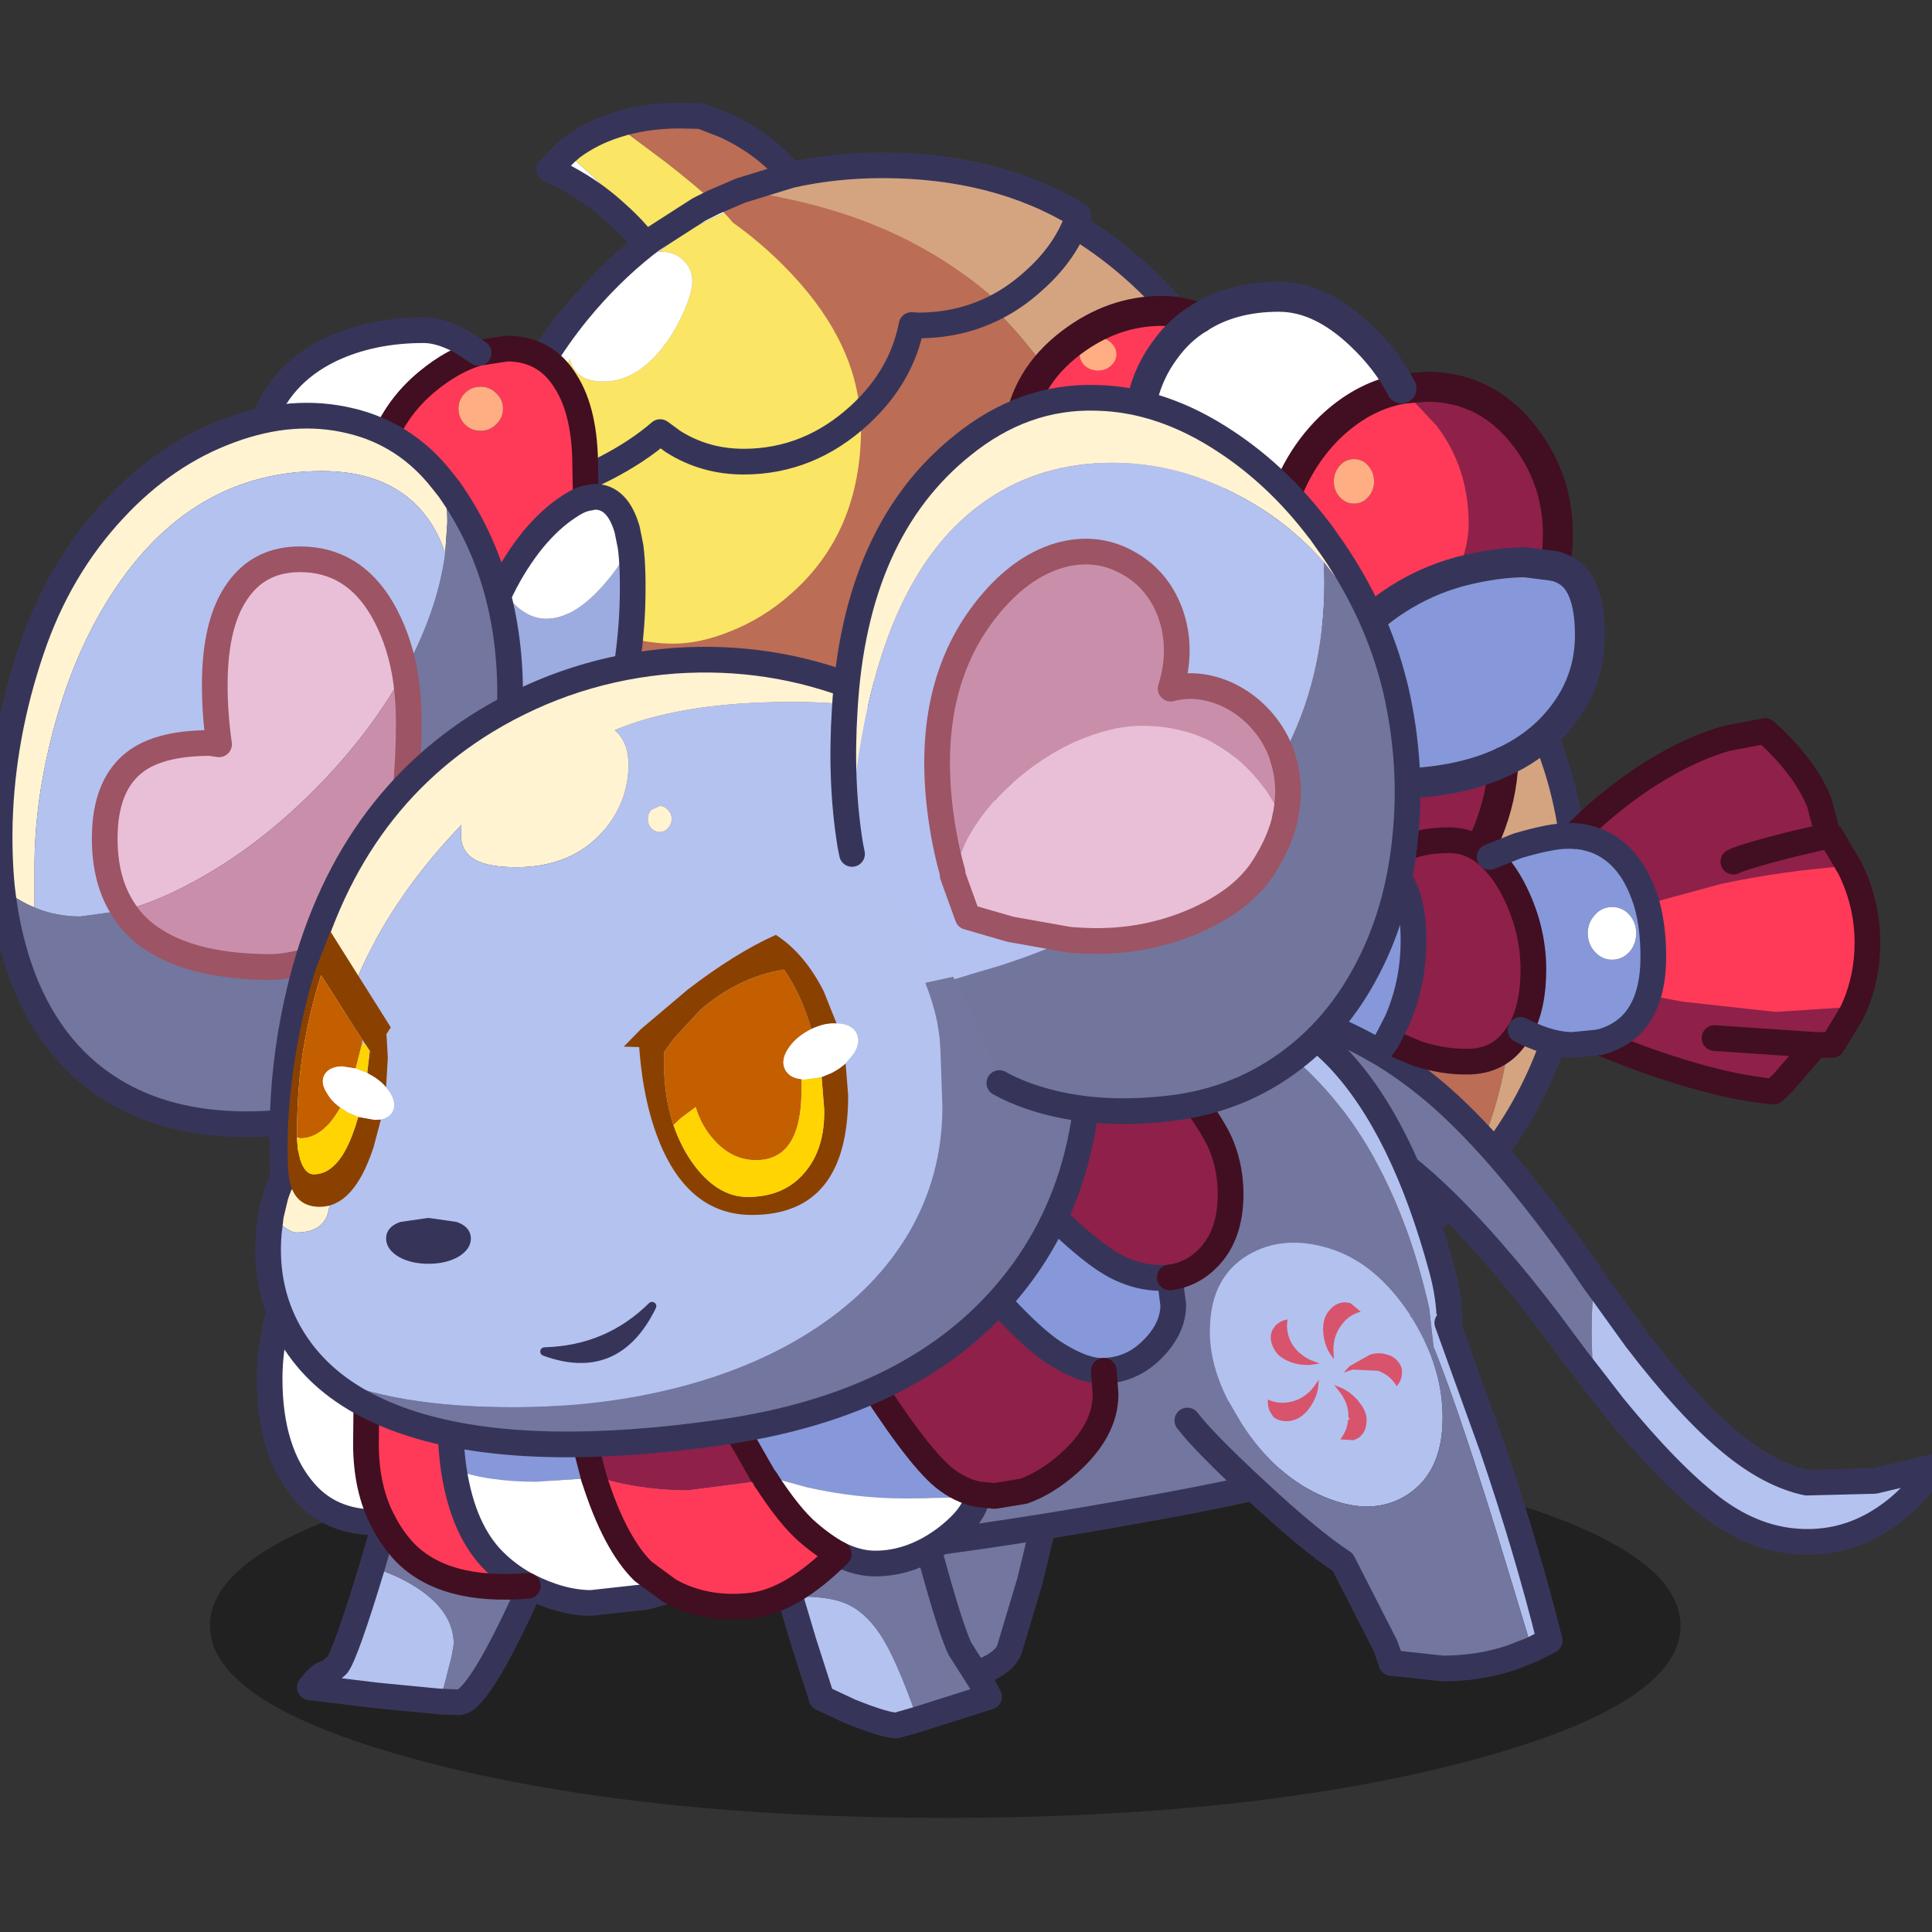 <svg xmlns:ffdec="https://www.free-decompiler.com/flash" xmlns:xlink="http://www.w3.org/1999/xlink" ffdec:objectType="frame" height="90" width="90" xmlns="http://www.w3.org/2000/svg"><rect width="100%" height="100%" fill="#333333" stroke="none"/><use ffdec:characterId="25" height="90" transform="translate(-.6)" width="92.2" xlink:href="#a"/><defs><g id="a" transform="translate(.6)"><use ffdec:characterId="22" height="200.25" transform="matrix(.399 0 0 .399 -.608 4.787)" width="231.3" xlink:href="#b"/><use ffdec:characterId="24" height="85.45" transform="scale(.954 1.053)" width="94.35" xlink:href="#c"/></g><g id="b" transform="translate(36.9 31.15)"><use ffdec:characterId="2" height="25.85" transform="matrix(2.555 0 0 1.74 -10.865 124.116)" width="67.2" xlink:href="#d"/><use ffdec:characterId="3" height="41.15" transform="translate(60.85 112.8)" width="30.75" xlink:href="#e"/><use ffdec:characterId="4" height="144.7" transform="translate(19.65 -31.15)" width="130.5" xlink:href="#f"/><use ffdec:characterId="5" height="65.65" transform="translate(107.85 72.7)" width="84.05" xlink:href="#g"/><use ffdec:characterId="6" height="69.35" transform="translate(6.2 72.05)" width="129.15" xlink:href="#h"/><use ffdec:characterId="7" height="50.6" transform="translate(-6.4 -6.1)" width="46.4" xlink:href="#i"/><use ffdec:characterId="8" height="80.7" transform="translate(81.75 -10.25)" width="70.25" xlink:href="#j"/><use ffdec:characterId="9" height="45.1" transform="translate(107.85 40.7)" width="76.3" xlink:href="#k"/><use ffdec:characterId="10" height="32.45" transform="translate(-.7 124.65)" width="34.15" xlink:href="#l"/><use ffdec:characterId="11" height="33.5" transform="translate(53.45 126.3)" width="28.15" xlink:href="#m"/><use ffdec:characterId="12" height="51.2" transform="translate(101.75 101.95)" width="45.3" xlink:href="#n"/><use ffdec:characterId="13" height="65.6" transform="translate(-5.4 80.35)" width="115.2" xlink:href="#o"/><use ffdec:characterId="14" height="85.7" transform="translate(-36.9 3.9)" width="62.6" xlink:href="#p"/><use ffdec:characterId="15" height="94.65" transform="translate(-5.6 32.35)" width="98.9" xlink:href="#q"/><use ffdec:characterId="16" height="86.3" transform="translate(61.6 1.8)" width="68.85" xlink:href="#r"/><use ffdec:characterId="17" height="7.15" transform="translate(27.7 108.85)" width="13.55" xlink:href="#s"/><use ffdec:characterId="18" height="5.35" transform="translate(9.7 99.05)" width="9.9" xlink:href="#t"/><use ffdec:characterId="19" height="32.15" transform="translate(-1.8 65.6)" width="12.45" xlink:href="#u"/><use ffdec:characterId="20" height="32.7" transform="translate(37.45 66)" width="27.35" xlink:href="#v"/></g><g id="e"><path d="M11.15-16.95q.85 1.1.5 2.4Q9.75-7.95 9-4.5l2.15-12.45L9-4.5 6.5 5.85l-2.4 8q-.6 1.4-2.85 2.35l-5.6.6q-2 0-2.95-1.35-.85-1.1-1.55-4.2l-1.6-7.3-5.55-25.3q23.6.15 27.15 4.4" fill="#73769e" fill-rule="evenodd" transform="translate(17.5 22.85)"/><path d="M26.5 18.35q.75-3.45 2.65-10.05.35-1.3-.5-2.4L26.5 18.35 24 28.7l-2.4 8q-.6 1.4-2.85 2.35l-5.6.6q-2 0-2.95-1.35-.85-1.1-1.55-4.2l-1.6-7.3L1.5 1.5q23.6.15 27.15 4.4" fill="none" stroke="#363559" stroke-linecap="round" stroke-linejoin="round" stroke-width="3"/></g><g id="f"><path d="M51.4 64.15 48.8 67l-.2.15Q39.25 76.5 27.45 79.9q-6.8 1.95-14.35 1.95-14.45 0-26-7.1l-3-2q5.7-6.85 5.7-17.2 0-13.85-10.2-25.45-7.9-9-15.35-10.35.8-3.5 2.1-6.75Q-30 3.8-22.4-3.8l6.4-5.45 2.65 5.5q9.15-4.1 20-4.1 20.4 0 34.8 14.4 14.4 14.4 14.4 34.8 0 11.75-4.75 21.5l.3 1.3" fill="#bc6d55" fill-rule="evenodd" transform="translate(65.7 61.35)"/><path d="M-16-9.25q12.65-9.25 29.1-9.25 20.8 0 35.5 14.7t14.7 35.5q0 18.7-11.9 32.45l-.3-1.3q4.75-9.75 4.75-21.5 0-20.4-14.4-34.8-14.4-14.4-34.8-14.4-10.85 0-20 4.1L-16-9.25" fill="#d4a481" fill-rule="evenodd" transform="translate(65.7 61.35)"/><path d="M-15.9 72.75q-3.4-2.5-6.5-5.6-2.9-2.9-5.2-6-9.5-12.8-9.5-29.5 0-6.25 1.35-11.9Q-28.3 21.1-20.4 30.1q10.2 11.6 10.2 25.45 0 10.35-5.7 17.2" fill="#fae565" fill-rule="evenodd" transform="translate(65.7 61.35)"/><path d="M49.7 52.1q12.65-9.25 29.1-9.25 20.8 0 35.5 14.7t14.7 35.5q0 18.7-11.9 32.45l-2.6 2.85-.2.15q-9.35 9.35-21.15 12.75-6.8 1.95-14.35 1.95-14.45 0-26-7.1l-3-2q-3.4-2.5-6.5-5.6-2.9-2.9-5.2-6-9.5-12.8-9.5-29.5 0-6.25 1.35-11.9.8-3.5 2.1-6.75 3.65-9.2 11.25-16.8l6.4-5.45z" fill="none" stroke="#363559" stroke-linecap="round" stroke-linejoin="round" stroke-width="3"/><path d="M-4.6 36.45q-6.5 2-13.8 2-18.95 0-32.4-13.45-13.4-13.4-13.4-32.35 0-18.95 13.4-32.4 8.85-8.85 20.15-11.85 14.7 2.95 26 14.25 15.3 15.3 15.3 36.95 0 21.6-15.25 36.85" fill="#bc6d55" fill-rule="evenodd" transform="translate(65.7 61.35)"/><path d="M-30.65-51.6q5.8-1.55 12.25-1.55 18.95 0 32.35 13.4Q27.4-26.3 27.4-7.35T13.95 25Q5.7 33.25-4.6 36.45 10.65 21.2 10.65-.4q0-21.65-15.3-36.95-11.3-11.3-26-14.25" fill="#d4a481" fill-rule="evenodd" transform="translate(65.7 61.35)"/><path d="M35.05 9.75Q40.85 8.2 47.3 8.2q18.95 0 32.35 13.4Q93.1 35.05 93.1 54T79.65 86.35Q71.4 94.6 61.1 97.8q-6.5 2-13.8 2-18.95 0-32.4-13.45Q1.5 72.95 1.5 54q0-18.95 13.4-32.4 8.85-8.85 20.15-11.85z" fill="none" stroke="#363559" stroke-linecap="round" stroke-linejoin="round" stroke-width="3"/><path d="m-28.4-52.9-5.85 1.8 4.4.75q15.65 3.05 26 12.55-4.4 2.45-9.7 2.45l-.75-.05q-1.15 5.95-6 10.45-.65-9.1-9-17.45-2.75-2.75-5.85-4.95l-1-1.15-1.25-1.25q-2.1-1.95-5.7-4.75l-5.7-4.25q3.35-1.1 7.45-1.1l2.45.05 2.85 1.1q4.8 2.25 7.65 5.8m-9 3.15 3.15-1.35-3.15 1.35" fill="#bc6d55" fill-rule="evenodd" transform="translate(65.7 61.35)"/><path d="M-28.4-52.9q5.1-1.15 10.7-1.15 13.25 0 22.9 5.85Q3.8-44 .05-40.65q-1.85 1.7-3.9 2.85-10.35-9.5-26-12.55l-4.4-.75 5.85-1.8" fill="#d4a481" fill-rule="evenodd" transform="translate(65.7 61.35)"/><path d="m-20.3-24.95.1 1.6q0 12.15-8.2 19.35-3.2 2.85-7.15 4.4-3.5 1.4-6.55 1.4-5.4 0-11.3-3.05-3.5-1.8-6.65-4.4L-61.5-6.9q.2-4.1 1.85-8.5h.2q4.45-.75 9.35-3.25 3.8-1.95 6.45-4.25l1.5 1.1q3.7 2.35 8.25 2.35 7.65 0 13.6-5.5-5.95 5.5-13.6 5.5-4.55 0-8.25-2.35l-1.5-1.1q-2.65 2.3-6.45 4.25-4.9 2.5-9.35 3.25.85-5.9 3.05-11.3l2.2-4.75q.6 2.65 3.95 2.65 4.1 0 7.5-4.8 1.25-1.85 2.1-3.95.75-1.85.75-3 0-1.45-1.15-2.5-1.1-1-2.8-.9 3.65-2.9 7.7-4.55l1 1.15q3.1 2.2 5.85 4.95 8.35 8.35 9 17.45m-42.85 9.85h-.3v-.25l.3.25m8.45-40.4.75-.65q2.3-1.7 5.15-2.6l5.7 4.25q3.6 2.8 5.7 4.75l-.8.4-.9.45-5.45 3.5-2.35-2.7q-3.45-3.75-6.75-6.55l-1.05-.85" fill="#fae565" fill-rule="evenodd" transform="translate(65.7 61.35)"/><path d="m-59.65-15.4-3.5.3-.3-.25q0-2.95 2.4-8.65 2.95-7.05 7.8-13 3.65-4.45 7.9-7.8-1.35-1.8-3.2-3.45-2.4-2.25-5.2-3.85-1.7-1-2.85-1.45l1.9-1.95 1.05.85q3.3 2.8 6.75 6.55l2.35 2.7 5.45-3.5.9-.45.8-.4 1.25 1.25q-4.05 1.65-7.7 4.55 1.7-.1 2.8.9 1.15 1.05 1.15 2.5 0 1.15-.75 3-.85 2.1-2.1 3.95-3.4 4.8-7.5 4.8-3.35 0-3.95-2.65l-2.2 4.75q-2.2 5.4-3.05 11.3h-.2m15.1-30-.8.6.8-.6" fill="#fff" fill-rule="evenodd" transform="translate(65.7 61.35)"/><path d="M61.85 23.55q2.05-1.15 3.9-2.85 3.75-3.35 5.15-7.55Q61.25 7.3 48 7.3q-5.6 0-10.7 1.15l-5.85 1.8-3.15 1.35-.8.4-.9.45-5.45 3.5-.8.6q-1.35-1.8-3.2-3.45-2.4-2.25-5.2-3.85-1.7-1-2.85-1.45L11 5.85l.75-.65q2.3-1.7 5.15-2.6 3.35-1.1 7.45-1.1l2.45.05 2.85 1.1q4.8 2.25 7.65 5.8m24.55 15.1Q57.45 26 52.15 26l-.75-.05q-1.15 5.95-6 10.45-5.95 5.5-13.6 5.5-4.55 0-8.25-2.35l-1.5-1.1q-2.65 2.3-6.45 4.25-4.9 2.5-9.35 3.25h-.2l-3.5.3h-.3V46q0-2.95 2.4-8.65 2.95-7.05 7.8-13 3.65-4.45 7.9-7.8" fill="none" stroke="#363559" stroke-linecap="round" stroke-linejoin="round" stroke-width="3"/></g><g id="g"><path d="m.9 12.65-2.1-2.7-3.05-4.1q-3.6-4.75-6.9-8.5-5.5-6.3-10.2-10-6.15-4.85-12.8-7.25l-6.35-11.4q12.25 1.25 22.75 10.1 7.15 6.05 16.2 18.55l.35.5L1 1.05q-.4 2.2-.4 5.6 0 3.2.3 6" fill="#73769e" fill-rule="evenodd" transform="translate(42 32.8)"/><path d="M.9 12.65q-.3-2.8-.3-6 0-3.4.4-5.6l.7.95 4.1 5.7q6.2 8.1 11.15 12.15 4.5 3.7 8.75 4.6l7.95-.2 6.9-1.65q-2.75 4.35-7 6.75-4.3 2.4-9.3 1.95-5-.45-9.65-4-5.05-3.9-11.5-11.8L.9 12.65" fill="#b4c2f0" fill-rule="evenodd" transform="translate(42 32.8)"/><path d="m43 33.85-2.2-3.2-.35-.5q-9.05-12.5-16.2-18.55Q13.75 2.75 1.5 1.5l6.35 11.4q6.65 2.4 12.8 7.25 4.7 3.7 10.2 10 3.3 3.75 6.9 8.5l3.05 4.1 2.1 2.7 2.2 2.85q6.45 7.9 11.5 11.8 4.65 3.55 9.65 4 5 .45 9.3-1.95 4.25-2.4 7-6.75l-6.9 1.65-7.95.2q-4.25-.9-8.75-4.6Q54 48.6 47.8 40.5l-4.1-5.7-.7-.95z" fill="none" stroke="#363559" stroke-linecap="round" stroke-linejoin="round" stroke-width="3"/></g><g id="h"><path d="m46.1-29.7-2.3 2.45.55.45q11.95 9.85 16.4 29.75l.5 4.45.95 2.55h.05l-.1.2Q60.2 15.6 54 19.25q-2.75 1.65-6.1 2.8l-2.45.7-4.1.85q-6.7 1.55-17.95 3.5-22.45 3.95-45.25 5.85-22.85 1.85-34.3-9.8-3.6-3.6-5.6-8.2l-1-2.75-.3-1.05q.3-11.75 13.7-21.05 10.9-7.6 30.15-13.3 14.4-4.3 32.35-7.2l20.2-2.65.7-.05q6.55-.4 12.05 3.4" fill="#73769e" fill-rule="evenodd" transform="translate(64.55 34.65)"/><path d="M46.1-29.7q2.15 1.45 4.1 3.5 7.55 8.05 12 24.5 1.8 6.6.05 11.65h-.05l-.95-2.55-.5-4.45q-4.45-19.9-16.4-29.75l-.55-.45 2.3-2.45" fill="#b3c1ef" fill-rule="evenodd" transform="translate(64.55 34.65)"/><path d="M126.8 44.6q1.75-5.05-.05-11.65-4.45-16.45-12-24.5-1.95-2.05-4.1-3.5-5.5-3.8-12.05-3.4l-.7.05-20.2 2.65q-17.95 2.9-32.35 7.2-19.25 5.7-30.15 13.3Q1.8 34.05 1.5 45.8l.3 1.05 1 2.75q2 4.6 5.6 8.2 11.45 11.65 34.3 9.8 22.8-1.9 45.25-5.85 11.25-1.95 17.95-3.5l4.1-.85 2.45-.7q3.35-1.15 6.1-2.8 6.2-3.65 8.15-9.1l.1-.2z" fill="none" stroke="#363559" stroke-linecap="round" stroke-linejoin="round" stroke-width="3"/></g><g id="i"><path d="m16.15-4.15 1.1-.2q2.7 0 3.8 3.85l.4 2-1.65 2.55Q15.5 9.9 11.6 9.9q-2.85 0-5.2-3.5Q7.95 3.25 10.05.65q2-2.4 4.05-3.75 1.15-.8 2.05-1.05M-7.4-10.9q-3.8-1.95-8.65-1.95l-3.2.25-2.45.25q2-6.25 8.15-9.2Q-8.8-23.8-2.7-23.8q1.85 0 4.25 1.25l2.15 1.4q-3.05.9-6 3.35-3.45 2.85-5.1 6.9" fill="#fff" fill-rule="evenodd" transform="translate(23.2 25.3)"/><path d="m3.7-21.15 3.3-.5q4.55 0 6.9 3.9 2.25 3.55 2.25 9.95l.05 2.7-.05.95q-.9.25-2.05 1.05-2.05 1.35-4.05 3.75-2.1 2.6-3.65 5.75-.95 1.85-1.65 3.95Q3.55 2.85.7-2.4q-3.15-5.95-8.1-8.5 1.65-4.05 5.1-6.9 2.95-2.45 6-3.35m-2.35 6.5q0 1.1.75 1.85t1.85.75q1.05 0 1.8-.75.8-.75.8-1.85 0-1.05-.8-1.8-.75-.75-1.8-.75-1.1 0-1.85.75t-.75 1.8" fill="#ff3a58" fill-rule="evenodd" transform="translate(23.2 25.3)"/><path d="M1.35-14.65q0-1.05.75-1.8t1.85-.75q1.05 0 1.8.75.8.75.8 1.8 0 1.1-.8 1.85-.75.75-1.8.75-1.1 0-1.85-.75t-.75-1.85" fill="#ffad82" fill-rule="evenodd" transform="translate(23.2 25.3)"/><path d="M21.45 1.5q.35 2.7.2 7.1-.15 3.95-.9 8.4-3.3.5-8.15 2.85-3.4 1.6-6.35 3.55l-.6.4v-1q0-6.85-.9-12.45.7-2.1 1.65-3.95 2.35 3.5 5.2 3.5 3.9 0 8.2-5.85l1.65-2.55" fill="#9cabe0" fill-rule="evenodd" transform="translate(23.2 25.3)"/><path d="m26.9 4.15 3.3-.5q4.55 0 6.9 3.9 2.25 3.55 2.25 9.95l.05 2.7-.05.95m-12.45-17q-3.05.9-6 3.35-3.45 2.85-5.1 6.9" fill="none" stroke="#410f21" stroke-linecap="round" stroke-linejoin="round" stroke-width="3"/><path d="m39.35 21.15 1.1-.2q2.7 0 3.8 3.85l.4 2q.35 2.7.2 7.1-.15 3.95-.9 8.4-3.3.5-8.15 2.85-3.4 1.6-6.35 3.55l-.6.4v-1q0-6.85-.9-12.45-1.2-7.5-4.05-12.75-3.15-5.95-8.1-8.5-3.8-1.95-8.65-1.95l-3.2.25-2.45.25q2-6.25 8.15-9.2Q14.4 1.5 20.5 1.5q1.85 0 4.25 1.25l2.15 1.4m2.7 27.55q1.55-3.15 3.65-5.75 2-2.4 4.05-3.75 1.15-.8 2.05-1.05m-11.4 14.5q.7-2.1 1.65-3.95" fill="none" stroke="#363559" stroke-linecap="round" stroke-linejoin="round" stroke-width="3"/></g><g id="j"><path d="m11.3-27.8.1-.05 2.9-.25q7.35 0 11.9 6.35 4.5 6.3 3.15 14.6l-3.5-.45q-3.35 0-7.5 1.05l-.35.1q1.25-3.2 1.25-5.6 0-6.6-3.75-11.5l-3-3.2-1.3-1.05h.1m12 43.5q-.2 4.25-1.85 8.25-2.55 6.1-8.05 10.55-3 2.45-6.5 4.1.85-2 1.3-4.5.75-3.95.75-11.2l-.25-4.7 1.35.05q7.85 0 13.25-2.55m-56.45-38.05-.2.25v-.55l.2.3" fill="#8f2049" fill-rule="evenodd" transform="translate(35.1 40.35)"/><path d="M4.8 1.95q-2.45-6.1-6.05-11.4L-3.1-12q1.6-6.9 6.15-11.35 3.7-3.55 8.15-4.45l1.3 1.05 3 3.2q3.75 4.9 3.75 11.5 0 2.4-1.25 5.6-7.4 2.05-13.2 8.4m-24.05-25.9-5.6-.6q-3.3 0-5.85 1l-2.45 1.2-.2-.3q.7-6.45 6.2-10.6 4.9-3.7 10.55-3.7 2.4 0 4.35.85-2.3 1.4-3.95 3.7-1.9 2.55-2.65 5.7l-.4 2.75m25.1 9.5q1 0 1.65-.75.7-.75.7-1.85 0-1.05-.7-1.85-.65-.75-1.65-.75-.95 0-1.65.75-.7.8-.7 1.85 0 1.1.7 1.85t1.65.75m-31.4-16.1q.65.55 1.5.55.9 0 1.5-.55.65-.55.65-1.35 0-.75-.65-1.35-.6-.55-1.5-.55-.85 0-1.5.55-.6.6-.6 1.35 0 .8.6 1.35" fill="#ff3a58" fill-rule="evenodd" transform="translate(35.1 40.35)"/><path d="M-25.55-30.55q-.6-.55-.6-1.35 0-.75.6-1.35.65-.55 1.5-.55.9 0 1.5.55.65.6.65 1.35 0 .8-.65 1.35-.6.55-1.5.55-.85 0-1.5-.55m31.4 16.1q-.95 0-1.65-.75t-.7-1.85q0-1.05.7-1.85.7-.75 1.65-.75 1 0 1.65.75.7.8.7 1.85 0 1.1-.7 1.85-.65.75-1.65.75" fill="#ffad82" fill-rule="evenodd" transform="translate(35.1 40.35)"/><path d="m11.4-27.9-.1.1h-.1q-4.45.9-8.15 4.45Q-1.5-18.9-3.1-12q-3.95-5.2-8.6-8.4-3.8-2.55-7.55-3.55l.4-2.75q.75-3.15 2.65-5.7 1.65-2.3 3.95-3.7 3.85-2.5 9.35-2.5 4.85 0 9.6 4.55 3 2.85 4.7 6.15" fill="#fff" fill-rule="evenodd" transform="translate(35.1 40.35)"/><path d="M11.4-27.9v.05l-.1.05.1-.1" fill="#9cabe0" fill-rule="evenodd" transform="translate(35.1 40.35)"/><path d="M29.35-7.15q1.35.4 2.15 1.2Q33.4-4 33.4.95q0 6.25-4.65 11-2.3 2.3-5.45 3.75-5.4 2.55-13.25 2.55L8.7 18.2q-.45-4.8-1.75-9.65l-.8-2.75L4.8 1.95Q10.6-4.4 18-6.45l.35-.1q4.15-1.05 7.5-1.05l3.5.45" fill="#8698d9" fill-rule="evenodd" transform="translate(35.1 40.35)"/><path d="M46.5 12.5v-.05m-.1.1.1-.05m-2.7 46.05q-.45-4.8-1.75-9.65l-.8-2.75-1.35-3.85q-2.45-6.1-6.05-11.4L32 28.35q-3.95-5.2-8.6-8.4-3.8-2.55-7.55-3.55l-5.6-.6q-3.3 0-5.85 1L1.95 18l-.2.25v-.55m44.55-5.15h.1" fill="none" stroke="#363559" stroke-linecap="round" stroke-linejoin="round" stroke-width="3.5"/><path d="m46.5 12.5 2.9-.25q7.35 0 11.9 6.35 4.5 6.3 3.15 14.6M58.4 56.05q-.2 4.25-1.85 8.25Q54 70.4 48.5 74.85q-3 2.45-6.5 4.1.85-2 1.3-4.5.75-3.95.75-11.2l-.25-4.7M1.75 17.7q.7-6.45 6.2-10.6 4.9-3.7 10.55-3.7 2.4 0 4.35.85M32 28.35q1.6-6.9 6.15-11.35 3.7-3.55 8.15-4.45" fill="none" stroke="#410f21" stroke-linecap="round" stroke-linejoin="round" stroke-width="3.5"/><path d="M39.9 42.3q5.8-6.35 13.2-8.4l.35-.1q4.15-1.05 7.5-1.05l3.5.45q1.35.4 2.15 1.2 1.9 1.95 1.9 6.9 0 6.25-4.65 11-2.3 2.3-5.45 3.75Q53 58.6 45.15 58.6l-1.35-.05M15.85 16.4l.4-2.75q.75-3.15 2.65-5.7 1.65-2.3 3.95-3.7 3.85-2.5 9.35-2.5 4.85 0 9.6 4.55 3 2.85 4.7 6.15" fill="none" stroke="#363559" stroke-linecap="round" stroke-linejoin="round" stroke-width="3.5"/></g><g id="k"><path d="M-19.8-5.3q1.15-1.45 2.85-2.2 1.85-.8 4.8-.8 2.6 0 4.7 1.95Q-6-5-4.8-2.8q2.45 4.65 2.45 9.6 0 4.3-1.5 7.05l-.45.65q-2 3.05-5.75 3.05-2.8.05-5.9-.95l-3.5-1.5 1.15-2.25q1.95-4.4 1.95-9.45 0-5.6-2.2-7.8l-1.25-.9M2.4-8.8q3.35-3.5 7.75-6.5 5.2-3.5 10.1-4.9l4.45-.85q4.65 4.15 6.35 8.4l.8 3.05.15.8.35-.05 2.1 3.55q-7.65.55-14.9 2.1L10.9-.85Q10.25-3 9.2-4.7 6.7-8.5 2.4-8.8m32.75 19.95-.35.75-2.25 3.7H30.6L26.8 20l-1.1 1.05q-4.85-.45-10.95-2.35-3.65-1.1-7.85-2.8l-1.6-.6q4.4-1.1 5.75-5.5l4 .75 10.85 1.2 9.25-.6M32-8.8l-4.3 1q-5.5 1.4-6.7 2 1.2-.6 6.7-2l4.3-1m-1.4 24.4-11.8-.8 11.8.8" fill="#8f2049" fill-rule="evenodd" transform="translate(38.15 22.55)"/><path d="m34.45-5.3.05.05q2.15 4.25 2.15 8.9 0 4-1.5 7.5l-9.25.6-10.85-1.2-4-.75q.6-1.9.6-4.5 0-3.45-.75-6.15l8.65-2.35q7.25-1.55 14.9-2.1" fill="#ff3a58" fill-rule="evenodd" transform="translate(38.15 22.55)"/><path d="m-7.45-6.35 3.25-1.3Q-.3-8.8 1.65-8.8h.75q4.3.3 6.8 4.1Q10.25-3 10.9-.85q.75 2.7.75 6.15 0 2.6-.6 4.5-1.35 4.4-5.75 5.5l-3.1.3q-2.4 0-5.45-1.45l-.6-.3q1.5-2.75 1.5-7.05 0-4.95-2.45-9.6Q-6-5-7.45-6.35m-12 21.45-.95 1.3q-5.05-3-10.45-4.4l-.3-.25q2.85-2.9 5.5-7 4.15-6.4 4.6-10.5l1.25.45 1.25.9q2.2 2.2 2.2 7.8 0 5.05-1.95 9.45l-1.15 2.25M4.85.4Q4 1.3 4 2.55q0 1.3.85 2.2.8.9 2 .9 1.15 0 2-.9.8-.9.8-2.2 0-1.25-.8-2.15l-.3-.3q-.75-.6-1.7-.6-1.2 0-2 .9" fill="#8698d9" fill-rule="evenodd" transform="translate(38.15 22.55)"/><path d="M4.85.4q.8-.9 2-.9.95 0 1.7.6l.3.3q.8.9.8 2.15 0 1.3-.8 2.2-.85.9-2 .9-1.2 0-2-.9Q4 3.85 4 2.55 4 1.3 4.85.4" fill="#fff" fill-rule="evenodd" transform="translate(38.15 22.55)"/><path d="m-30.85 12-.35-.2.05-.05.3.25" fill="#9cabe0" fill-rule="evenodd" transform="translate(38.15 22.55)"/><path d="M18.35 17.25q1.15-1.45 2.85-2.2 1.85-.8 4.8-.8 2.6 0 4.7 1.95 1.45 1.35 2.65 3.55 2.45 4.65 2.45 9.6 0 4.3-1.5 7.05l-.45.65q-2 3.05-5.75 3.05-2.8.05-5.9-.95l-3.5-1.5m21.85-23.9q3.35-3.5 7.75-6.5 5.2-3.5 10.1-4.9l4.45-.85q4.65 4.15 6.35 8.4l.8 3.05.15.8.35-.05 2.1 3.55.05.05q2.15 4.25 2.15 8.9 0 4-1.5 7.5l-.35.75-2.25 3.7h-1.95l-3.8 4.4-1.1 1.05Q59 43.15 52.9 41.25q-3.65-1.1-7.85-2.8l-1.6-.6m15.7-21.1q1.2-.6 6.7-2l4.3-1m-13.2 23.6 11.8.8" fill="none" stroke="#410f21" stroke-linecap="round" stroke-linejoin="round" stroke-width="3"/><path d="m30.7 16.2 3.25-1.3q3.9-1.15 5.85-1.15h.75q4.3.3 6.8 4.1 1.05 1.7 1.7 3.85.75 2.7.75 6.15 0 2.6-.6 4.5-1.35 4.4-5.75 5.5l-3.1.3q-2.4 0-5.45-1.45l-.6-.3m-15.6 1.25-.95 1.3q-5.05-3-10.45-4.4-2.85-.75-5.8-1.05m16.85-16.25 1.25.9q2.2 2.2 2.2 7.8 0 5.05-1.95 9.45l-1.15 2.25M7 34.3q2.85-2.9 5.5-7 4.15-6.4 4.6-10.5l1.25.45M7 34.3l-.05.05.35.2" fill="none" stroke="#363559" stroke-linecap="round" stroke-linejoin="round" stroke-width="3"/></g><g id="l"><path d="m-.5 14.65.6-1.75.9-3.5.25-1.45q0-3.65-4.05-6.4Q-5.15-.05-8.3-1l4-13.7 19.9 2.35q-3.85 10.6-7.3 17.7-4.55 9.4-6.45 9.4l-2.35-.1" fill="#73769e" fill-rule="evenodd" transform="translate(17.05 16.2)"/><path d="m-.5 14.65-7.25-.7-7.8-.95q.85-1.15 1.6-1.55l.8-.35.8-.7q1-1.35 4.05-11.4 3.15.95 5.5 2.55 4.05 2.75 4.05 6.4L1 9.4l-.9 3.5-.6 1.75" fill="#b4c2f0" fill-rule="evenodd" transform="translate(17.05 16.2)"/><path d="M8.75 15.2Q5.7 25.25 4.7 26.6l-.8.7-.8.35q-.75.4-1.6 1.55l7.8.95 7.25.7 2.35.1q1.9 0 6.45-9.4 3.45-7.1 7.3-17.7L12.75 1.5l-4 13.7z" fill="none" stroke="#363559" stroke-linecap="round" stroke-linejoin="round" stroke-width="3"/></g><g id="m"><path d="m4.25-15.25 2 7.85Q9.1 3.45 10.45 6.3l2.6 4.1.8 1.5-8.35 2.65Q2.95 7.25 1.05 4.5-.75 1.85-3.05.95-4.9.2-8.4.2l-.95.1-1.95-6.1h1.55v-5.4q2.8-4.05 8.65-4.05h5.35" fill="#73769e" fill-rule="evenodd" transform="translate(12.8 16.75)"/><path d="m5.5 14.55-2.45.7q-1.35 0-5.45-1.65l-3.3-1.55-2.1-6.55L-9.35.3l.95-.1q3.5 0 5.35.75 2.3.9 4.1 3.55 1.9 2.75 4.45 10.05" fill="#b4c2f0" fill-rule="evenodd" transform="translate(12.8 16.75)"/><path d="m17.05 1.5 2 7.85q2.85 10.85 4.2 13.7l2.6 4.1.8 1.5-8.35 2.65-2.45.7q-1.35 0-5.45-1.65L7.1 28.8 5 22.25l-1.55-5.2-1.95-6.1" fill="none" stroke="#363559" stroke-linecap="round" stroke-linejoin="round" stroke-width="3"/></g><g id="n"><path d="m7.1-17.15 2.1 1.65L14.45-.95q4.05 11.9 6.7 22.55-1.05.55-2.05 1.05l-3-9.9Q10.9-4.5 7.6-12.7l-.5-4.45m-23.45 10.8q-2.4-4.65-2.15-8.95.25-5.6 4.4-8.1 4.1-2.45 9.5-.8 5.4 1.65 9.4 7.7l.15.35.05-.05q1.65 2.65 2.55 5.25 1.15 3.35 1.1 6.7-.05 6.15-4.1 8.8Q.45 7.2-5.2 4.8t-9.6-8.5l-1.55-2.65" fill="#b3c1ef" fill-rule="evenodd" transform="translate(22.65 24.85)"/><path d="m19.1 22.65-2.45.95q-3.75 1.25-8 1.25l-6-.65v-.1l-.7-1.95-4.95-9.7Q-6.75 10-13.1 4.1q-6.1-5.65-8.05-8.2l4.8-2.25 1.55 2.65q3.95 6.1 9.6 8.5 5.65 2.4 9.75-.25 4.05-2.65 4.1-8.8.05-3.35-1.1-6.7-.9-2.6-2.55-5.25l2.1-.95.5 4.45q3.3 8.2 8.5 25.45l3 9.9" fill="#73769e" fill-rule="evenodd" transform="translate(22.65 24.85)"/><path d="M31.85 9.35 37.1 23.9q4.05 11.9 6.7 22.55-1.05.55-2.05 1.05l-2.45.95q-3.75 1.25-8 1.25l-6-.65v-.1L24.6 47l-4.95-9.7q-3.75-2.45-10.1-8.35-6.1-5.65-8.05-8.2" fill="none" stroke="#363559" stroke-linecap="round" stroke-linejoin="round" stroke-width="3"/><path d="m-2.1-17.8 1.2 1q-1.4.35-2.25 1.55-.95 1.2-.95 2.9l.05 1.1-.6-.9q-.65-1.25-.65-2.65t.8-2.25q.75-.85 1.8-.85l.6.1m-.95 9.95q1.3.65 2.1 1.8l.15.2q.7 1 .55 2.1-.1 1.1-.95 1.7l-.55.25-1.55-.1q.8-1 .9-2.2l.2-.2-.15-.2Q-2.3-6-3.3-7.35l-.7-.9.95.4m.85-2.6L.2-11.8q1.05-.3 1.95 0l.45.15q1 .5 1.3 1.55v.6q-.05.7-.6 1.4-.65-1.1-1.8-1.65l-.35-.15-3-.15-1.05.35.7-.75m-8.65-4.75q.55-.55 1.4-.7-.25 1.45.45 2.75.75 1.3 2.25 2l1.05.4-1.05.15q-1.4.1-2.65-.45-1.3-.55-1.75-1.65-.5-1.1-.05-2l.35-.5m4.95 7.4q-.3 1.4-1.2 2.5-.85 1.05-2.05 1.25-1.15.15-1.95-.45l-.35-.55q-.35-.6-.3-1.5 1.3.6 2.75.25 1.5-.35 2.55-1.65l.65-.9-.1 1.05" fill="#d8536c" fill-rule="evenodd" transform="translate(22.65 24.85)"/></g><g id="o"><path d="M-20.05 9.3q8.45-.2 16.7-1.8l4.65 8.15.55.85-.6.1-8.5 1.1q-4.6 0-8.85-1.05l-1.7-.5-.4.2-.05-.15-.05-.2-1.75-6.7m32.6-6.55 2-.9Q22.4-1.95 26.5-7.2q5.9 6.95 9.35 9.05 3.1 1.9 5.15 1.9h.3l.2 2.75q0 4.25-4.35 8.1-2.55 2.25-5.2 3.2l-3.35.55h-.15l-1.9-.2q-2.1-.45-3.95-1.95-3.3-2.7-10.05-13.45M32.75-17q2.7-4.9 3.85-8.75.65-2.15.65-3.7l-.1-1.15 12-.7q4.85 6.05 5.95 8.95 1 2.6 1 5.45 0 4.75-2.55 7.4-1.9 2-4.55 2.35h-.3l-.8.05q-2.4 0-4.8-1.15Q39.55-9.9 32.75-17" fill="#8f2049" fill-rule="evenodd" transform="translate(57.6 32.8)"/><path d="m-35 8.35 13.4.95h1.55l1.75 6.7v.25l-6.65.45q-5.75 0-9.65-1.45-.45-3.15-.4-6.9m31.65-.85.1-.05q8.9-1.7 15.8-4.7Q19.3 13.5 22.6 16.2q1.85 1.5 3.95 1.95l-.05.35-8.35.15q-5.75 0-11.5-1.3l-3.65-1q-1-.35-1.7-.7L-3.35 7.5M26.5-7.2l.8-1.1q3.25-4.7 5.45-8.7 6.8 7.1 10.35 8.75 2.4 1.15 4.8 1.15l.8-.05h.3l.4 3.2q0 2.75-2.4 5.15-2.4 2.45-5.7 2.55H41q-2.05 0-5.15-1.9Q32.4-.25 26.5-7.2" fill="#8698d9" fill-rule="evenodd" transform="translate(57.6 32.8)"/><path d="M-53.35-5.85q1.05 2.45 2.7 4.7 2.6 3.55 6.15 5.85l-.3 2.75-.05 4.8q0 5.35 2.05 9.15-5.8.35-9.15-3.45-4.15-4.7-4.15-13.3 0-3.3.85-6.75.7-2.65 1.55-4l.35.25M26.5 18.5q-.3 2.1-3.35 4.55-4.1 3.2-8.55 3.2-2.05 0-4.25-1.1-1.75-.95-3.6-2.55-2.15-1.85-4.9-6.1l-.55-.85q.7.35 1.7.7l3.65 1q5.75 1.3 11.5 1.3l8.35-.15M-9.45 29.4l-2.75.75-6.35.7q-3.45 0-7.4-2-2.1-1.1-3.8-2.75-3.75-3.6-4.85-10.85 3.9 1.45 9.65 1.45l6.65-.45V16l.05.2.05.15q2.4 7.55 5.7 10.8l3.05 2.25" fill="#fff" fill-rule="evenodd" transform="translate(57.6 32.8)"/><path d="m-53.7-6.1.15-.2.2.45-.35-.25" fill="#b4c2f0" fill-rule="evenodd" transform="translate(57.6 32.8)"/><path d="M-44.5 4.7q3.65 2.35 8.35 3.4l1.15.25q-.05 3.75.4 6.9 1.1 7.25 4.85 10.85 1.7 1.65 3.8 2.75-9.75.8-14.35-3.9-1.5-1.6-2.5-3.55-2.05-3.8-2.05-9.15l.05-4.8.3-2.75m54.85 20.45q-5.45 5.4-10.1 6-5.4.65-9.7-1.75l-3.05-2.25q-3.3-3.25-5.7-10.8l.4-.2 1.7.5q4.25 1.05 8.85 1.05l8.5-1.1.6-.1q2.75 4.25 4.9 6.1 1.85 1.6 3.6 2.55" fill="#ff3a58" fill-rule="evenodd" transform="translate(57.6 32.8)"/><path d="m3.9 26.7.15-.2.2.45q1.05 2.45 2.7 4.7 2.6 3.55 6.15 5.85 3.65 2.35 8.35 3.4l1.15.25 13.4.95h1.55q8.45-.2 16.7-1.8l.1-.05q8.9-1.7 15.8-4.7l2-.9Q80 30.85 84.1 25.6l.8-1.1q3.25-4.7 5.45-8.7 6.8 7.1 10.35 8.75 2.4 1.15 4.8 1.15l.8-.05h.3l.4 3.2q0 2.75-2.4 5.15-2.4 2.45-5.7 2.55h-.3q-2.05 0-5.15-1.9-3.45-2.1-9.35-9.05m.05 25.35-.05.35q-.3 2.1-3.35 4.55-4.1 3.2-8.55 3.2-2.05 0-4.25-1.1m-19.8 4.25-2.75.75-6.35.7q-3.45 0-7.4-2-2.1-1.1-3.8-2.75Q24.1 55.3 23 48.05q-.45-3.15-.4-6.9M14.8 54.2q-5.8.35-9.15-3.45-4.15-4.7-4.15-13.3 0-3.3.85-6.75.7-2.65 1.55-4m55.55 22.6-.55-.85m-19.6.35.05.2.05.15" fill="none" stroke="#363559" stroke-linecap="round" stroke-linejoin="round" stroke-width="3"/><path d="M90.35 15.8q2.7-4.9 3.85-8.75.65-2.15.65-3.7l-.1-1.15 12-.7q4.85 6.05 5.95 8.95 1 2.6 1 5.45 0 4.75-2.55 7.4-1.9 2-4.55 2.35m-7.7 10.9.2 2.75q0 4.25-4.35 8.1-2.55 2.25-5.2 3.2l-3.35.55h-.15l-1.9-.2q-2.1-.45-3.95-1.95-3.3-2.7-10.05-13.45m-2.2 22.4q-5.45 5.4-10.1 6-5.4.65-9.7-1.75l-3.05-2.25q-3.3-3.25-5.7-10.8m-7.75 12.5q-9.75.8-14.35-3.9-1.5-1.6-2.5-3.55-2.05-3.8-2.05-9.15l.05-4.8.3-2.75m45.8 10.95-4.65-8.15m-16.7 1.8 1.75 6.7m28.65 9.15q-1.75-.95-3.6-2.55-2.15-1.85-4.9-6.1" fill="none" stroke="#410f21" stroke-linecap="round" stroke-linejoin="round" stroke-width="3"/></g><g id="p"><path d="M21.9-33.75q.55 2.25.55 4.85l-.25 3.6q-1-3.05-2.95-5.2-4-4.4-11.45-4.4-16.35 0-25.85 16.5-3.8 6.65-5.85 15.1-1.85 7.55-1.85 14.6v4.75q-1.75-.7-3.3-1.95l-.5-.4q-.35-3.6-.25-7.6.3-10.15 3.7-20.15 3.2-9.5 9.65-16.4 6-6.45 13.5-9.2 7.4-2.75 14.15-1.1 6.45 1.55 10.7 7" fill="#fff3d2" fill-rule="evenodd" transform="translate(31.3 42.85)"/><path d="m21.9-33.75.75.95q7.6 10.75 7.1 25.75-.1 3.65-.6 6.75Q21.3 5.65 15.9 14.3l.45-2.4q1.6-9.45 1.6-17.35 0-3.25-.5-6.05l.55-1.05q3.4-6.6 4.2-12.75l.25-3.6q0-2.6-.55-4.85m-9.3 54.1Q8.35 29.4 6.3 40.8q-12.6 1.85-21.1-2.4-8.05-4.05-11.9-13.15-2.15-5.2-2.85-11.55l.5.4q1.55 1.25 3.3 1.95 2.5 1.05 5.35 1.05l5.1-.7q1.35 2.1 3.6 3.5Q-6.85 23 1.95 23 4 23 8.7 21.65l3.9-1.3" fill="#73769e" fill-rule="evenodd" transform="translate(31.3 42.85)"/><path d="M22.2-25.3q-.8 6.15-4.2 12.75l-.55 1.05q-.75-4.05-2.6-7.25-3.4-5.85-9.6-5.85-4.65 0-7.2 3.55Q-4.7-17.3-4.7-9.95q0 3.5.5 6.95l-1.05-.15q-5.5 0-8.4 1.95-3.9 2.65-3.9 9.2 0 5.05 2.25 8.4l-5.1.7q-2.85 0-5.35-1.05V11.3q0-7.05 1.85-14.6 2.05-8.45 5.85-15.1 9.5-16.5 25.85-16.5 7.45 0 11.45 4.4 1.95 2.15 2.95 5.2" fill="#b4c2f0" fill-rule="evenodd" transform="translate(31.3 42.85)"/><path d="M-15.3 16.4q-2.25-3.35-2.25-8.4 0-6.55 3.9-9.2 2.9-1.95 8.4-1.95L-4.2-3q-.5-3.45-.5-6.95 0-7.35 2.75-11.1Q.6-24.6 5.25-24.6q6.2 0 9.6 5.85 1.85 3.2 2.6 7.25Q13.45-4.25 7 2.25.35 8.95-7 12.95q-4.45 2.45-8.3 3.45" fill="#e9bfd7" fill-rule="evenodd" transform="translate(31.3 42.85)"/><path d="M17.45-11.5q.5 2.8.5 6.05 0 7.9-1.6 17.35l-.45 2.4q-1.6 2.65-3.05 5.55l-.25.5-3.9 1.3Q4 23 1.95 23q-8.8 0-13.65-3.1-2.25-1.4-3.6-3.5 3.85-1 8.3-3.45 7.35-4 14-10.7 6.45-6.5 10.45-13.75" fill="#c98faa" fill-rule="evenodd" transform="translate(31.3 42.85)"/><path d="M47.2 57.15q5.4-8.65 13.25-14.6.5-3.1.6-6.75.5-15-7.1-25.75l-.75-.95q-4.25-5.45-10.7-7Q35.75.45 28.35 3.2q-7.5 2.75-13.5 9.2Q8.4 19.3 5.2 28.8q-3.4 10-3.7 20.15-.1 4 .25 7.6.7 6.35 2.85 11.55 3.85 9.1 11.9 13.15 8.5 4.25 21.1 2.4 2.05-11.4 6.3-20.45l.25-.5q1.45-2.9 3.05-5.55" fill="none" stroke="#363559" stroke-linecap="round" stroke-linejoin="round" stroke-width="3"/><path d="M48.75 31.35q.5 2.8.5 6.05 0 7.9-1.6 17.35l-.45 2.4M16 59.25q-2.25-3.35-2.25-8.4 0-6.55 3.9-9.2 2.9-1.95 8.4-1.95l1.05.15q-.5-3.45-.5-6.95 0-7.35 2.75-11.1 2.55-3.55 7.2-3.55 6.2 0 9.6 5.85 1.85 3.2 2.6 7.25M16 59.25q1.35 2.1 3.6 3.5 4.85 3.1 13.65 3.1 2.05 0 6.75-1.35l3.9-1.3" fill="none" stroke="#9d5464" stroke-linecap="round" stroke-linejoin="round" stroke-width="3"/></g><g id="q"><path d="M-41.45 37.8q8.3 3.7 22.1 3.7 10.45 0 19.6-2.4 9.15-2.4 15.95-6.95 6.95-4.65 10.7-11.05 3.9-6.7 3.9-14.7l-.25-7.2q-.2-3.3-1.75-7.25l7.95-1.75q5.6-1.4 9.95-3.2l.5 2.95q3.4 22.95-8.25 37.35-11.2 13.9-34.1 17.15-21.8 3.1-34.95-.7-7.05-2.05-11.35-5.95" fill="#73769e" fill-rule="evenodd" transform="translate(49.45 47.3)"/><path d="m30.25-37.4-.1.1-2.65-1.45q-5-2.1-14.3-2.1-8.5 0-14.8 1.45-3.3.75-5.85 1.85l.45.45q1.15 1.35 1.15 3.55 0 4.4-3 7.85-3.7 4.15-10.1 4.15-3.2 0-4.75-.85-1.7-.9-1.7-2.9l.05-1.2Q-36.65-14.7-39.8-1.65q-1.05 4.5-1.15 9.05l.15 4.65.05 3.25q.1 2-.05 2.9-.4 2.9-3.85 2.9-.65 0-2-1.1l-.95-.9.55-2.3q.55-1.7.95-1.9-.25-2.3-.15-6 .1-7.4 1.65-14.5 4.9-22.55 22.15-33.05 10.1-6.1 21.9-7 11.25-.8 21.55 3.3 5.05 2 9.25 4.95M-3.2-26.1q-.4-.45-.4-1.1 0-.6.4-1.05l1-.45q.55 0 .95.45.45.45.45 1.05 0 .65-.45 1.1-.4.45-.95.45-.55 0-1-.45" fill="#fff3d2" fill-rule="evenodd" transform="translate(49.45 47.3)"/><path d="m-47.6 19.1.95.9q1.35 1.1 2 1.1 3.45 0 3.85-2.9.15-.9.05-2.9l-.05-3.25-.15-4.65q.1-4.55 1.15-9.05 3.15-13.05 14.45-24.85l-.05 1.2q0 2 1.7 2.9 1.55.85 4.75.85 6.4 0 10.1-4.15 3-3.45 3-7.85 0-2.2-1.15-3.55l-.45-.45q2.55-1.1 5.85-1.85 6.3-1.45 14.8-1.45 9.3 0 14.3 2.1l2.65 1.45.1-.1q4.45 3.15 8 7.35Q44.6-22.55 46.7-13q-4.35 1.8-9.95 3.2L28.8-8.05Q30.35-4.1 30.55-.8l.25 7.2q0 8-3.9 14.7-3.75 6.4-10.7 11.05Q9.4 36.7.25 39.1q-9.15 2.4-19.6 2.4-13.8 0-22.1-3.7-2.15-1.95-3.65-4.4-3.3-5.4-2.75-12.2l.25-2.1m44.4-45.2q.45.45 1 .45t.95-.45q.45-.45.45-1.1 0-.6-.45-1.05-.4-.45-.95-.45l-1 .45q-.4.45-.4 1.05 0 .65.4 1.1" fill="#b4c2f0" fill-rule="evenodd" transform="translate(49.45 47.3)"/><path d="M79.7 9.9q-4.2-2.95-9.25-4.95-10.3-4.1-21.55-3.3-11.8.9-21.9 7Q9.75 19.15 4.85 41.7 3.3 48.8 3.2 56.2q-.1 3.7.15 6-.4.2-.95 1.9l-.55 2.3-.25 2.1q-.55 6.8 2.75 12.2 1.5 2.45 3.65 4.4 4.3 3.9 11.35 5.95 13.15 3.8 34.95.7Q77.2 88.5 88.4 74.6q11.65-14.4 8.25-37.35l-.5-2.95q-2.1-9.55-8.45-17.05-3.55-4.2-8-7.35z" fill="none" stroke="#363559" stroke-linecap="round" stroke-linejoin="round" stroke-width="3"/></g><g id="r"><path d="M-32.1 10.6q-1.2-7.3-.65-15.9 1.2-20.75 13.75-30.8 7.15-5.8 15.6-5.55 7.7.15 15.2 5.15 6.05 4 10.8 10.25l.1.1 1.55 2.2q5.15 7.55 7.2 15.85-1.9-5.5-5-10.15l-3.25-4.2q-4.4-4.95-10.15-7.9-7.55-4-15.65-3.7-8.15.3-14.3 4.85-10.3 7.55-13.75 26.55-1.3 7.05-1.45 13.25" fill="#fff3d2" fill-rule="evenodd" transform="translate(34.4 43.15)"/><path d="M-19.85 26.2h-.1q-4.75-8.3-11.95-14.6l-.2-1q.15-6.2 1.45-13.25 3.45-19 13.75-26.55 6.15-4.55 14.3-4.85 8.1-.3 15.65 3.7 5.75 2.95 10.15 7.9l.05 2.3q0 11.3-4.85 20.3l-.05.05q-.55-1.6-1.5-3-2.05-2.95-5.25-4.35Q8.35-8.5 5.3-7.7q1.45-4.65-.05-8.85-1.5-4-5.05-5.9-3.65-2-7.9-.8-4.75 1.4-8.7 6.5-7 9.05-5.2 23.35.5 3.9 1.45 7.2v.15l-.05.15h.05l1.75 4.85 5 1.45 6.75 1.2q-4.9 2.2-10.5 3.8l-2.65.8h-.05" fill="#b3c2f0" fill-rule="evenodd" transform="translate(34.4 43.15)"/><path d="m31.45-8.1.15.6q1.95 8.6 1.1 17-.8 8.5-4.3 15.3-3.6 7.05-9.55 11.3-6.3 4.55-14.55 5.3-8.6.85-15.35-1.45-2.05-.7-3.65-1.6v-.1q-2.05-6.35-5.1-11.8l-.05-.25h.05l2.65-.8q5.6-1.6 10.5-3.8l.5.05.8.05q7.15.45 13.4-2.25 5.65-2.45 8.1-6.3 1.7-2.65 2.4-5.25l.1-.1-.05-.15V7.6q.4-1.65.4-3.3 0-2.05-.6-3.85L18.35.3l.05-.15q4.85-9 4.85-20.3l-.05-2.3 3.25 4.2q3.1 4.65 5 10.15" fill="#72769d" fill-rule="evenodd" transform="translate(34.4 43.15)"/><path d="M18.4.45q.6 1.8.6 3.85 0 1.65-.4 3.3l-.05-.05-2.05-3.3-.35-.45Q10.8-3.35 1.95-3.35q-3.6 0-7.7 1.8-3.9 1.75-7.35 4.8-3.55 3.15-5.5 6.95l-1.55 3.6q-.95-3.3-1.45-7.2-1.8-14.3 5.2-23.35 3.95-5.1 8.7-6.5 4.25-1.2 7.9.8 3.55 1.9 5.05 5.9 1.5 4.2.05 8.85 3.05-.8 6.3.55 3.2 1.4 5.25 4.35.95 1.4 1.5 3v.1l-.05.1.1.05" fill="#c98faa" fill-rule="evenodd" transform="translate(34.4 43.15)"/><path d="M18.55 7.9q-.7 2.6-2.4 5.25-2.45 3.85-8.1 6.3-6.25 2.7-13.4 2.25l-.8-.05v-.25l-.5.2-6.75-1.2-5-1.45-1.75-4.85v-.3l1.55-3.6q1.95-3.8 5.5-6.95Q-9.65.2-5.75-1.55q4.1-1.8 7.7-1.8 8.85 0 14.2 7.15l.35.45 2.05 3.3.05.1-.05.25" fill="#e9bfd7" fill-rule="evenodd" transform="translate(34.4 43.15)"/><path d="m52.75 43.45.05.15q.6 1.8.6 3.85 0 1.65-.4 3.3v.05l-.05.25q-.7 2.6-2.4 5.25-2.45 3.85-8.1 6.3-6.25 2.7-13.4 2.25l-.8-.05-.5-.05-6.75-1.2-5-1.45-1.75-4.85v-.3q-.95-3.3-1.45-7.2Q11 35.45 18 26.4q3.95-5.1 8.7-6.5 4.25-1.2 7.9.8 3.55 1.9 5.05 5.9 1.5 4.2.05 8.85 3.05-.8 6.3.55 3.2 1.4 5.25 4.35.95 1.4 1.5 3v.1" fill="none" stroke="#9d5464" stroke-linecap="round" stroke-linejoin="round" stroke-width="3"/><path d="m65.85 35.05.15.6q1.95 8.6 1.1 17-.8 8.5-4.3 15.3-3.6 7.05-9.55 11.3-6.3 4.55-14.55 5.3-8.6.85-15.35-1.45-2.05-.7-3.65-1.6M2.5 54.75l-.2-1q-1.2-7.3-.65-15.9Q2.85 17.1 15.4 7.05 22.55 1.25 31 1.5q7.7.15 15.2 5.15 6.05 4 10.8 10.25l.1.1 1.55 2.2q5.15 7.55 7.2 15.85" fill="none" stroke="#363559" stroke-linecap="round" stroke-linejoin="round" stroke-width="3"/></g><g id="s"><path d="M6.3-3.05q-4.1 8.4-12.55 5.3 7.4-.2 12.55-5.3" fill="#363559" fill-rule="evenodd" transform="translate(6.75 3.55)"/><path d="M6.3-3.05q-4.1 8.4-12.55 5.3 7.4-.2 12.55-5.3z" fill="none" stroke="#363559" stroke-linecap="round" stroke-linejoin="round" transform="translate(6.75 3.55)"/></g><g id="t"><path d="M-4.45-.25q0-1 1.3-1.45L0-2.15l3.15.45q1.3.45 1.3 1.45T3.15 1.5q-1.3.7-3.15.7-1.85 0-3.15-.7-1.3-.75-1.3-1.75z" fill="none" stroke="#363559" stroke-linecap="round" stroke-linejoin="round" transform="translate(4.95 2.65)"/><path d="M-4.45-.25q0-1 1.3-1.45L0-2.15l3.15.45q1.3.45 1.3 1.45T3.15 1.5q-1.3.7-3.15.7-1.85 0-3.15-.7-1.3-.75-1.3-1.75" fill="#363559" fill-rule="evenodd" transform="translate(4.95 2.65)"/></g><g id="u" fill-rule="evenodd"><path d="m4.7 5.9-.85 3.2-.1.3q-2.25 6.7-6.2 6.7-2.55 0-3.35-2.4-.4-1.2-.4-4.3V9q0-5.15 1.05-11.3.9-5.2 2.3-9.5l1.65-4.25 7.05 11.2L5.3-4h.05l.15 2.7-.2 3.45q-.75-.9-2-1.55L3.1.45l.3-2.55-.6-.9-.25-.4L-.1-7.5l-2.2-3.45Q-4-5.5-4.65-.25-5.1 3.4-5.1 7.9v.25L-5 9.4l.3 1.25q.55 1.65 1.55 1.65 2.2 0 3.75-2.9.8-1.5 1.45-3.8L4 5.95l.7-.05" fill="#8a4100" transform="translate(6.2 16.05)"/><path d="M-5.1 8v-.1q0-4.5.45-8.15Q-4-5.5-2.3-10.95L-.1-7.5l2.65 4.1-.1.6-.7 2.75L.15-.3q-1.5.05-2.05 1-.5.95.35 2.2.5.9 1.5 1.6-2 3.6-4.65 3.6l-.4-.1" fill="#c45f00" transform="translate(6.2 16.05)"/><path d="m4.7 5.9-.7.05-1.95-.35-1.2-.5-.9-.6q-1-.7-1.5-1.6Q-2.4 1.65-1.9.7q.55-.95 2.05-1l1.6.25 1.35.5.2.15q1.25.65 2 1.55l.45.6q.8 1.3.3 2.25-.4.7-1.35.9" fill="#fff" transform="translate(6.2 16.05)"/><path d="M2.05 5.6Q1.4 7.9.6 9.4q-1.55 2.9-3.75 2.9-1 0-1.55-1.65L-5 9.4l-.1-1.25.4-.05q2.65 0 4.65-3.6l.9.6 1.2.5M2.8-3l.6.9L3.1.45l-1.35-.5.7-2.75.35-.2" fill="#ffd400" transform="translate(6.2 16.05)"/><path d="m-4.7 8.1-.4.05.4-.05" fill="#fae565" transform="translate(6.2 16.05)"/></g><g id="v" fill-rule="evenodd"><path d="M8.25-5.35Q7-9.55 5.05-12.3q-5.4.9-9.8 4.75l-3.05 3.3-1.15 1.6q-.15 4.8 1.1 8.5.8 2.35 2.1 4.25 2.9 4.15 6.55 4.15 4.35 0 6.75-2.95 2.3-2.75 2.2-7.3L9.45.25l1.2-.5q.95-.5 1.6-1.1l.3 3.75q0 13.95-11.25 13.95-6.9 0-10.4-7.6-2.25-5-2.75-12l-1.8-.05 1.95-2 5.5-4.65q5.6-4.3 10.3-6.4 3.35 2.15 5.6 6.6L11.2-6q-1.4-.1-2.95.65" fill="#8a4100" transform="translate(13.65 16.35)"/><path d="M-7.85 5.85q-1.25-3.7-1.1-8.5l1.15-1.6 3.05-3.3q4.4-3.85 9.8-4.75Q7-9.55 8.25-5.35l-.2.1Q6.35-4.35 5.5-3q-.85 1.35-.3 2.4.5.95 1.9 1.1v1.25q0 8.2-5.3 8.2-2.85 0-4.95-2.4-1.45-1.6-2.1-3.8L-7 5.05l-.85.8" fill="#c45f00" transform="translate(13.65 16.35)"/><path d="m-7.85 5.85.85-.8 1.75-1.3q.65 2.2 2.1 3.8 2.1 2.4 4.95 2.4 5.3 0 5.3-8.2V.5l.25.05 2.1-.3.3 3.75q.1 4.55-2.2 7.3-2.4 2.95-6.75 2.95-3.65 0-6.55-4.15-1.3-1.9-2.1-4.25" fill="#ffd400" transform="translate(13.65 16.35)"/><path d="M7.1.5Q5.7.35 5.2-.6q-.55-1.05.3-2.4.85-1.35 2.55-2.25l.2-.1Q9.8-6.1 11.2-6h.2q1.55.1 2.1 1.1.55 1.05-.3 2.4l-.95 1.15q-.65.6-1.6 1.1l-1.2.5-2.1.3L7.1.5" fill="#fff" transform="translate(13.65 16.35)"/></g><path d="M-33.6-12.9q0-5.35 9.85-9.15 9.8-3.8 23.75-3.8t23.75 3.8q9.85 3.8 9.85 9.15 0 5.35-9.85 9.15Q13.95 0 0 0t-23.75-3.75q-9.85-3.8-9.85-9.15" fill-opacity=".349" fill-rule="evenodd" transform="translate(33.6 25.85)" id="w"/><path d="M94.35 85.45H0V0h94.35v85.45" fill="#c30" fill-opacity="0" fill-rule="evenodd" id="x"/><use ffdec:characterId="1" height="25.85" width="67.2" xlink:href="#w" id="d"/><use ffdec:characterId="23" height="85.45" width="94.35" xlink:href="#x" id="c"/></defs></svg>